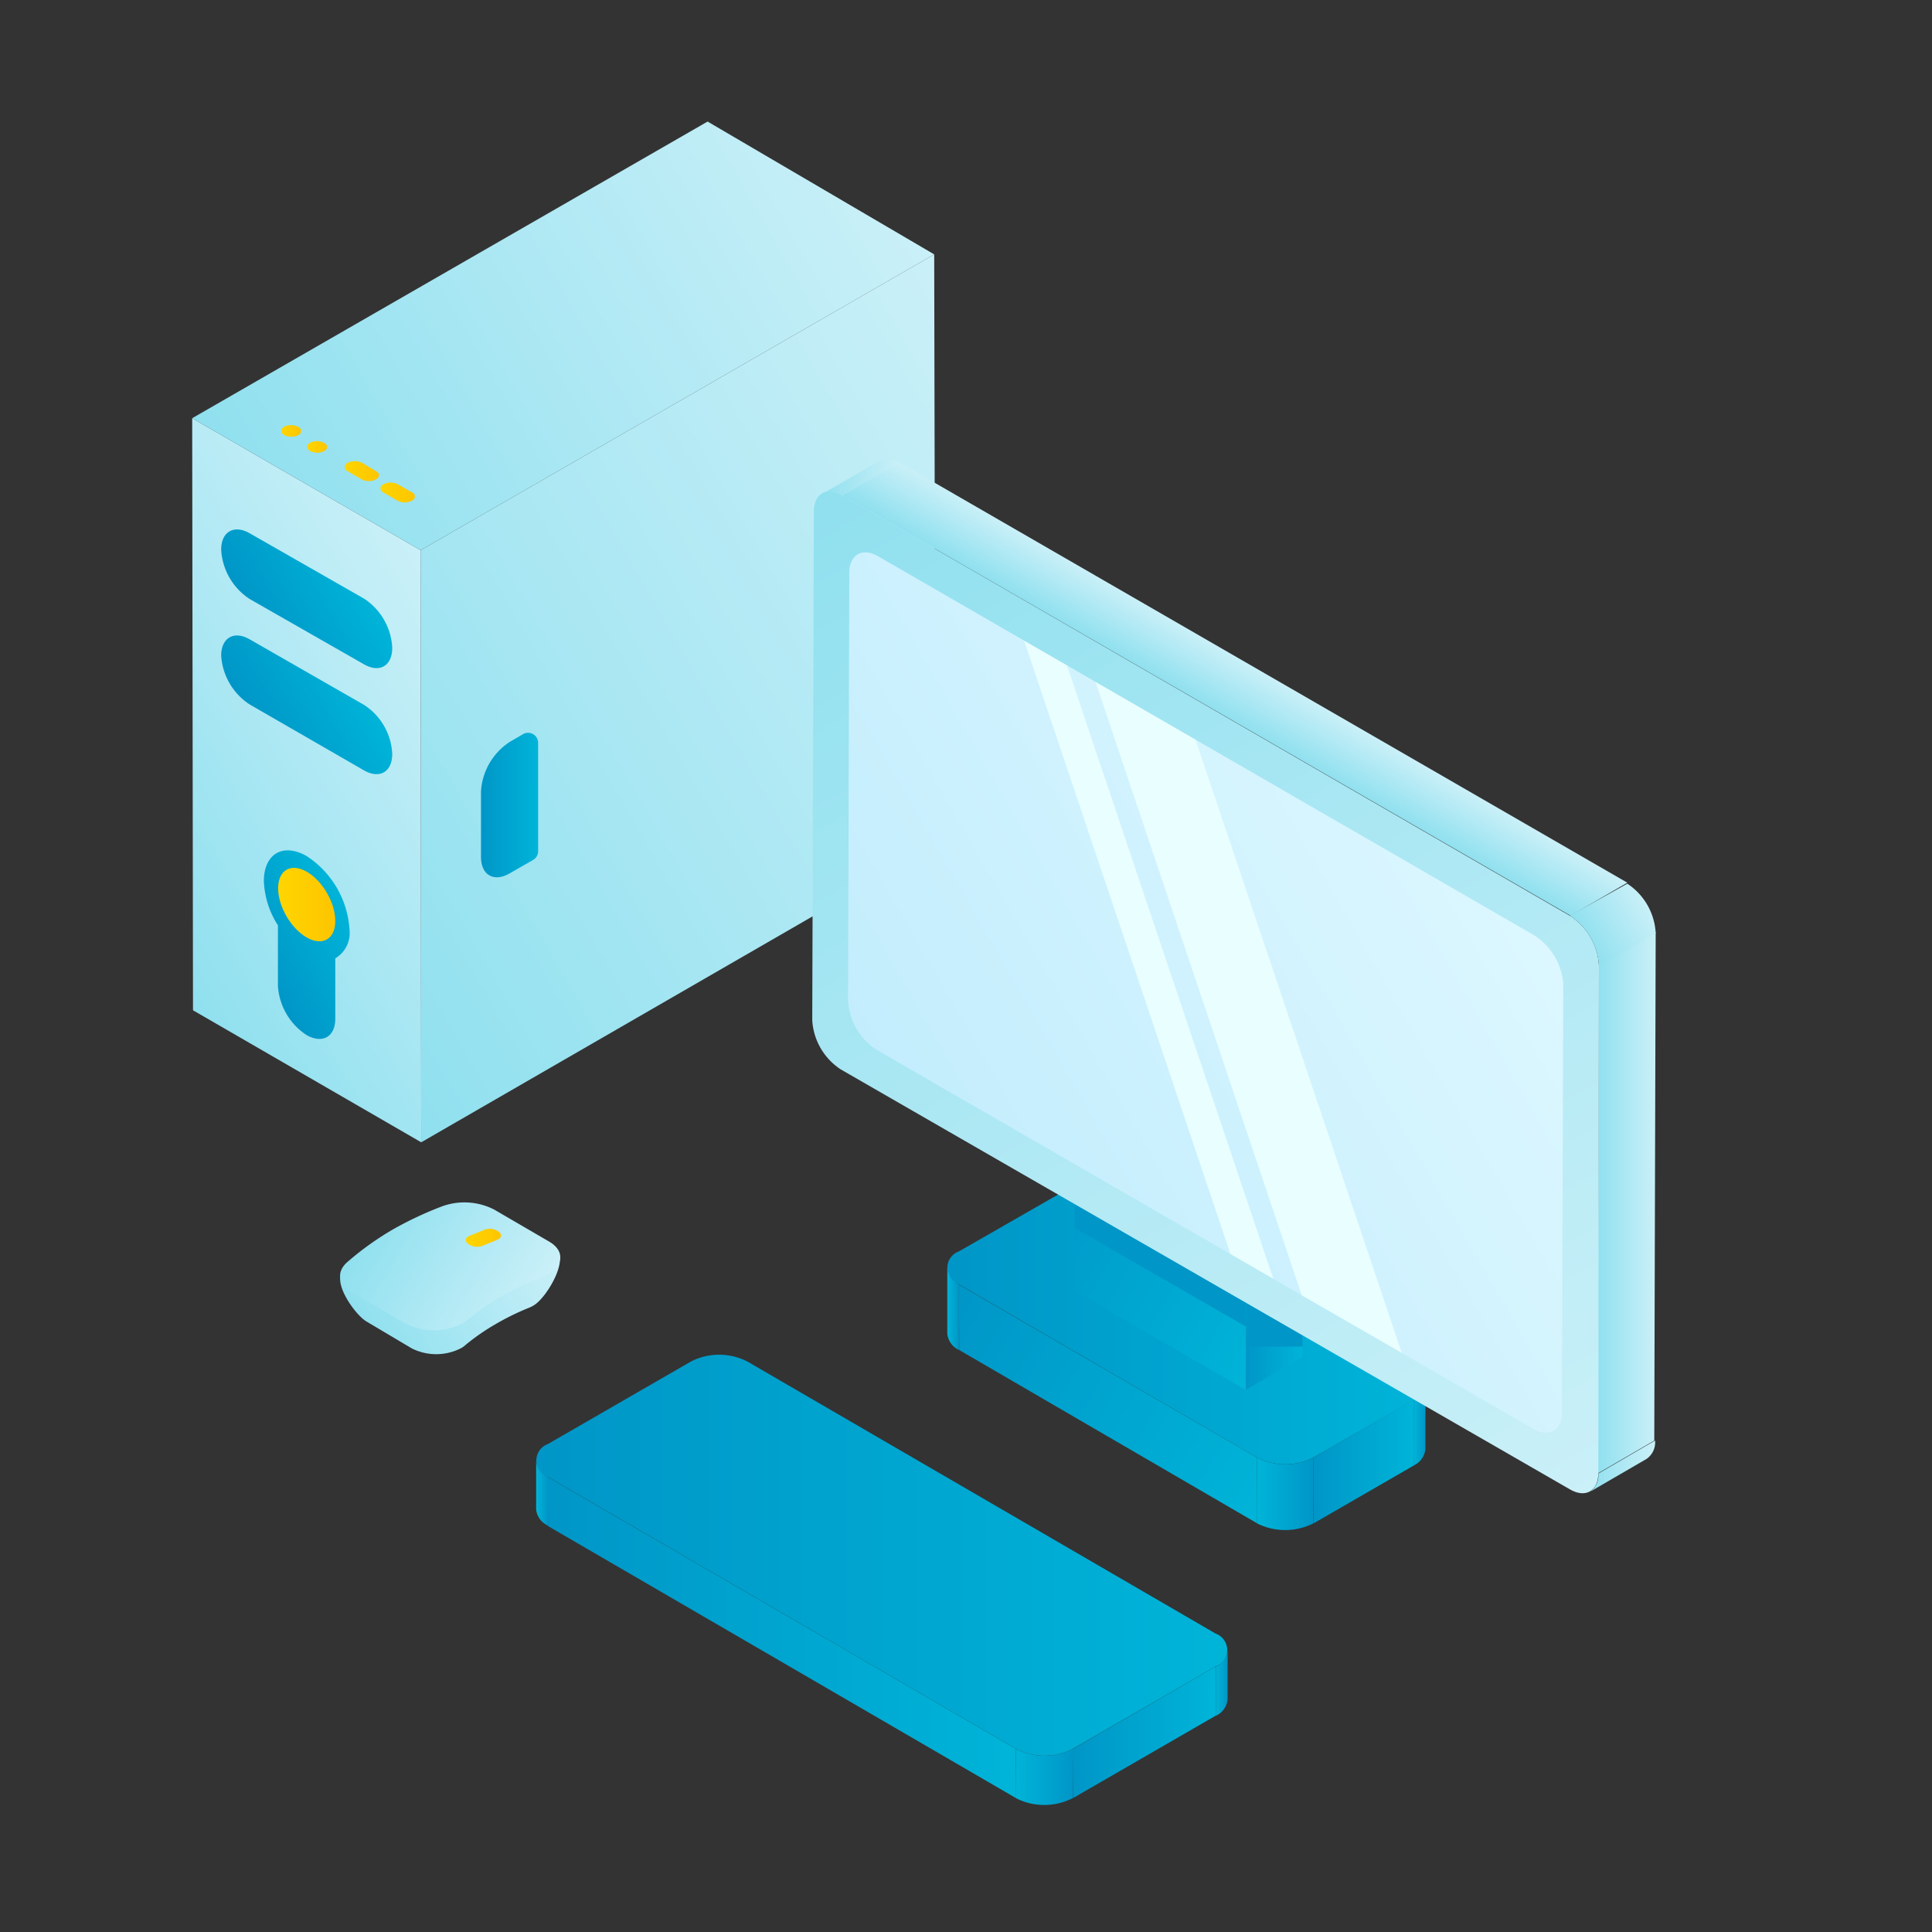 <svg xmlns="http://www.w3.org/2000/svg" xmlns:xlink="http://www.w3.org/1999/xlink" viewBox="0 0 96 96"><rect x="0" y="0" width="96" height="96" fill="#333333" stroke="none"/><defs><style>.cls-1{fill:url(#linear-gradient);}.cls-2{fill:url(#linear-gradient-2);}.cls-3{fill:#0096c7;}.cls-4{fill:url(#linear-gradient-3);}.cls-5{fill:url(#linear-gradient-4);}.cls-6{fill:url(#linear-gradient-5);}.cls-7{fill:url(#linear-gradient-6);}.cls-8{fill:url(#linear-gradient-7);}.cls-9{fill:url(#linear-gradient-8);}.cls-10{fill:url(#linear-gradient-9);}.cls-11{fill:url(#linear-gradient-10);}.cls-12{fill:url(#linear-gradient-11);}.cls-13{fill:url(#linear-gradient-12);}.cls-14{fill:url(#linear-gradient-13);}.cls-15{fill:url(#linear-gradient-14);}.cls-16{fill:url(#linear-gradient-15);}.cls-17{fill:url(#linear-gradient-16);}.cls-18{fill:url(#linear-gradient-17);}.cls-19{fill:url(#linear-gradient-18);}.cls-20{fill:url(#linear-gradient-19);}.cls-21{fill:url(#linear-gradient-20);}.cls-22{fill:url(#linear-gradient-21);}.cls-23{fill:url(#linear-gradient-22);}.cls-24{fill:url(#linear-gradient-23);}.cls-25{fill:url(#linear-gradient-24);}.cls-26{fill:url(#linear-gradient-25);}.cls-27{fill:url(#linear-gradient-26);}.cls-28{fill:url(#linear-gradient-27);}.cls-29{fill:url(#linear-gradient-28);}.cls-30{fill:#e9feff;}.cls-31{fill:url(#linear-gradient-29);}.cls-32{fill:url(#linear-gradient-30);}.cls-33{fill:url(#linear-gradient-31);}.cls-34{fill:url(#linear-gradient-32);}.cls-35{fill:url(#linear-gradient-33);}.cls-36{fill:url(#linear-gradient-34);}.cls-37{fill:url(#linear-gradient-35);}.cls-38{fill:url(#linear-gradient-36);}.cls-39{fill:url(#linear-gradient-37);}</style><linearGradient id="linear-gradient" x1="50.98" y1="65.87" x2="74.75" y2="65.87" gradientTransform="matrix(-1, 0, 0, 1, 121.82, 0)" gradientUnits="userSpaceOnUse"><stop offset="0" stop-color="#00b4d8"/><stop offset="1" stop-color="#0096c7"/></linearGradient><linearGradient id="linear-gradient-2" x1="57.07" y1="63.35" x2="59.92" y2="63.35" xlink:href="#linear-gradient"/><linearGradient id="linear-gradient-3" x1="57.8" y1="65.38" x2="70.52" y2="58.04" xlink:href="#linear-gradient"/><linearGradient id="linear-gradient-4" x1="47.07" y1="65.05" x2="47.66" y2="65.05" gradientTransform="matrix(1, 0, 0, 1, 0, 0)" xlink:href="#linear-gradient"/><linearGradient id="linear-gradient-5" x1="70.24" y1="70.78" x2="70.84" y2="70.78" gradientTransform="matrix(1, 0, 0, 1, 0, 0)" xlink:href="#linear-gradient"/><linearGradient id="linear-gradient-6" x1="58.64" y1="74.44" x2="74.88" y2="65.07" xlink:href="#linear-gradient"/><linearGradient id="linear-gradient-7" x1="51.57" y1="72.62" x2="56.54" y2="72.62" xlink:href="#linear-gradient"/><linearGradient id="linear-gradient-8" x1="62.45" y1="74.22" x2="65.28" y2="74.22" gradientTransform="matrix(1, 0, 0, 1, 0, 0)" xlink:href="#linear-gradient"/><linearGradient id="linear-gradient-9" x1="57.07" y1="56" x2="68.4" y2="56" gradientTransform="matrix(-1, 0, 0, 1, 121.82, 0)" gradientUnits="userSpaceOnUse"><stop offset="0" stop-color="#3e5368"/><stop offset="1" stop-color="#4d6c84"/></linearGradient><linearGradient id="linear-gradient-10" x1="69.04" y1="23.65" x2="107.26" y2="45.72" gradientTransform="matrix(-1, 0, 0, 1, 121.82, 0)" gradientUnits="userSpaceOnUse"><stop offset="0" stop-color="#caf0f8"/><stop offset="1" stop-color="#90e0ef"/></linearGradient><linearGradient id="linear-gradient-11" x1="97.38" y1="33.46" x2="115.77" y2="44.08" xlink:href="#linear-gradient-10"/><linearGradient id="linear-gradient-12" x1="78.25" y1="7.71" x2="109.43" y2="25.71" xlink:href="#linear-gradient-10"/><linearGradient id="linear-gradient-13" x1="104.16" y1="33.64" x2="108.99" y2="36.44" xlink:href="#linear-gradient"/><linearGradient id="linear-gradient-14" x1="104.16" y1="28.37" x2="108.99" y2="31.16" xlink:href="#linear-gradient"/><linearGradient id="linear-gradient-15" x1="18.9" y1="24.47" x2="20.6" y2="24.47" gradientUnits="userSpaceOnUse"><stop offset="0" stop-color="#ffd500"/><stop offset="1" stop-color="#fdc500"/></linearGradient><linearGradient id="linear-gradient-16" x1="17.13" y1="23.44" x2="18.83" y2="23.44" xlink:href="#linear-gradient-15"/><linearGradient id="linear-gradient-17" x1="15.26" y1="22.15" x2="16.26" y2="22.15" xlink:href="#linear-gradient-15"/><linearGradient id="linear-gradient-18" x1="13.97" y1="21.41" x2="14.97" y2="21.41" xlink:href="#linear-gradient-15"/><linearGradient id="linear-gradient-19" x1="104.28" y1="45.5" x2="108.89" y2="48.15" xlink:href="#linear-gradient"/><linearGradient id="linear-gradient-20" x1="13.82" y1="44.95" x2="16.66" y2="44.95" gradientTransform="translate(24.65 -1.57) rotate(30.16)" xlink:href="#linear-gradient-15"/><linearGradient id="linear-gradient-21" x1="95.07" y1="40" x2="97.92" y2="40" xlink:href="#linear-gradient"/><linearGradient id="linear-gradient-22" x1="94.82" y1="60.96" x2="103.66" y2="66.07" xlink:href="#linear-gradient-10"/><linearGradient id="linear-gradient-23" x1="95.49" y1="65.22" x2="103.44" y2="60.63" xlink:href="#linear-gradient-10"/><linearGradient id="linear-gradient-24" x1="23.14" y1="61.5" x2="24.89" y2="61.5" xlink:href="#linear-gradient-15"/><linearGradient id="linear-gradient-25" x1="39.55" y1="59.76" x2="42.44" y2="59.76" xlink:href="#linear-gradient-10"/><linearGradient id="linear-gradient-26" x1="59.75" y1="33.01" x2="61.17" y2="35.46" xlink:href="#linear-gradient-10"/><linearGradient id="linear-gradient-27" x1="46.4" y1="76.18" x2="77.42" y2="22.46" xlink:href="#linear-gradient-10"/><linearGradient id="linear-gradient-28" x1="48.12" y1="41.36" x2="75.7" y2="57.28" gradientTransform="matrix(-1, 0, 0, 1, 121.82, 0)" gradientUnits="userSpaceOnUse"><stop offset="0" stop-color="#dcf7ff"/><stop offset="1" stop-color="#c3edfd"/></linearGradient><linearGradient id="linear-gradient-29" x1="77.14" y1="23.7" x2="80.97" y2="23.7" xlink:href="#linear-gradient-10"/><linearGradient id="linear-gradient-30" x1="39.62" y1="72.85" x2="42.85" y2="72.85" xlink:href="#linear-gradient-10"/><linearGradient id="linear-gradient-31" x1="39.96" y1="44.92" x2="43.07" y2="46.72" xlink:href="#linear-gradient-10"/><linearGradient id="linear-gradient-32" x1="26.64" y1="74.2" x2="27.23" y2="74.2" gradientTransform="matrix(1, 0, 0, 1, 0, 0)" xlink:href="#linear-gradient"/><linearGradient id="linear-gradient-33" x1="60.4" y1="83.62" x2="60.99" y2="83.62" gradientTransform="matrix(1, 0, 0, 1, 0, 0)" xlink:href="#linear-gradient"/><linearGradient id="linear-gradient-34" x1="71.33" y1="81.37" x2="94.6" y2="81.37" xlink:href="#linear-gradient"/><linearGradient id="linear-gradient-35" x1="61.41" y1="86.08" x2="68.51" y2="86.08" xlink:href="#linear-gradient"/><linearGradient id="linear-gradient-36" x1="50.48" y1="88.3" x2="53.31" y2="88.3" gradientTransform="matrix(1, 0, 0, 1, 0, 0)" xlink:href="#linear-gradient"/><linearGradient id="linear-gradient-37" x1="60.83" y1="77.28" x2="95.18" y2="77.28" xlink:href="#linear-gradient"/></defs><g id="Layer_2" data-name="Layer 2"><path class="cls-1" d="M47.65,62.18a.87.87,0,0,0,0,1.64l14.8,8.6a3.08,3.08,0,0,0,2.82,0l5-2.86c.79-.46.79-1.19,0-1.64l-14.8-8.6a3.1,3.1,0,0,0-2.83,0Z"/><polygon class="cls-2" points="61.9 69.06 64.72 67.42 64.75 57.63 61.93 59.27 61.9 69.06"/><polygon class="cls-3" points="61.93 59.27 64.75 57.63 64.72 66.91 61.91 66.92 61.93 59.27"/><polygon class="cls-4" points="53.42 54.36 53.39 64.15 61.9 69.06 61.93 59.27 53.42 54.36"/><polygon class="cls-3" points="53.42 54.36 61.93 59.27 61.91 65.92 53.4 61.01 53.42 54.36"/><path class="cls-5" d="M47.07,63v3.26a1,1,0,0,0,.58.82V63.82a1,1,0,0,1-.58-.81"/><path class="cls-6" d="M70.24,69.56v3.26a1,1,0,0,0,.59-.83V68.73a1,1,0,0,1-.59.83"/><polygon class="cls-7" points="47.65 63.83 47.66 67.08 62.46 75.69 62.45 72.42 47.65 63.83"/><polygon class="cls-8" points="65.27 72.42 65.28 75.69 70.25 72.82 70.24 69.56 65.27 72.42"/><path class="cls-9" d="M65.27,72.42v3.27a3.11,3.11,0,0,1-2.82,0V72.42A3.08,3.08,0,0,0,65.27,72.42Z"/><polygon class="cls-10" points="61.93 59.27 64.75 57.63 56.24 52.72 53.42 54.36 61.93 59.27"/><polygon class="cls-11" points="20.9 27.34 20.93 56.76 46.48 42.01 46.42 12.64 20.9 27.34"/><polygon class="cls-12" points="9.55 20.78 9.59 50.2 20.93 56.76 20.9 27.34 9.55 20.78"/><polygon class="cls-13" points="9.55 20.78 20.9 27.34 46.42 12.64 35.16 6.04 9.55 20.78"/><path class="cls-14" d="M12.41,31.77c-.78-.45-1.42-.08-1.42.81A3.13,3.13,0,0,0,12.4,35l5.67,3.27c.79.46,1.42.09,1.42-.81a3.07,3.07,0,0,0-1.41-2.44Z"/><path class="cls-15" d="M12.41,26.5c-.78-.45-1.42-.08-1.42.81a3.13,3.13,0,0,0,1.41,2.45L18.07,33c.79.46,1.42.09,1.42-.81a3.1,3.1,0,0,0-1.41-2.45Z"/><path class="cls-16" d="M19.05,24.06c-.19.11-.2.3,0,.41l.7.41a.77.77,0,0,0,.71,0,.22.22,0,0,0,0-.42l-.7-.4A.81.81,0,0,0,19.05,24.06Z"/><path class="cls-17" d="M17.27,23a.22.22,0,0,0,0,.41l.7.41a.77.77,0,0,0,.71,0c.19-.11.21-.3,0-.41L18,23A.83.83,0,0,0,17.27,23Z"/><path class="cls-18" d="M15.41,22c-.19.11-.21.29,0,.41a.75.75,0,0,0,.7,0c.19-.11.2-.29,0-.4A.77.77,0,0,0,15.41,22Z"/><path class="cls-19" d="M14.12,21.2c-.19.12-.2.3,0,.42a.78.78,0,0,0,.7,0,.22.22,0,0,0,0-.41A.8.8,0,0,0,14.12,21.2Z"/><path class="cls-20" d="M15.24,42.54c-1.17-.67-2.12-.12-2.13,1.23a4.38,4.38,0,0,0,.7,2.21v3a3.15,3.15,0,0,0,1.42,2.45c.79.45,1.43.09,1.43-.81v-3a1.46,1.46,0,0,0,.71-1.39A4.71,4.71,0,0,0,15.24,42.54Z"/><ellipse class="cls-21" cx="15.24" cy="44.95" rx="1.16" ry="2" transform="translate(-20.52 13.74) rotate(-30.16)"/><path class="cls-22" d="M25.32,36.87a3.16,3.16,0,0,0-1.42,2.46v3.25c0,.9.64,1.27,1.42.82l1.17-.67a.5.5,0,0,0,.25-.44V36.92a.5.5,0,0,0-.75-.44Z"/><path class="cls-23" d="M20,63c-.72.41-2.33-.36-2.93.15s.56,2.18,1.15,2.52L20.46,67a2.7,2.7,0,0,0,2.43,0,1,1,0,0,0,.23-.16,10.64,10.64,0,0,1,1.43-1A12.6,12.6,0,0,1,26.24,65a1.69,1.69,0,0,0,.27-.13c.66-.38,1.78-2.33,1.1-2.73l-3.39,0A2.78,2.78,0,0,0,22,62,15,15,0,0,0,20,63Z"/><path class="cls-24" d="M19.54,61.08a14.66,14.66,0,0,0-2.28,1.63c-.54.47-.48,1.09.21,1.49l2.67,1.56a3.12,3.12,0,0,0,2.84,0,1.85,1.85,0,0,0,.27-.19,12.57,12.57,0,0,1,1.66-1.16,15.1,15.1,0,0,1,2-.94,1.48,1.48,0,0,0,.31-.15c.77-.44.86-1.17.06-1.63l-2.73-1.59A3.25,3.25,0,0,0,22,59.93,17.68,17.68,0,0,0,19.54,61.08Z"/><path class="cls-25" d="M23.32,61.41c-.2.08-.24.26-.06.4a.79.79,0,0,0,.7.1l.76-.31c.21-.09.23-.26.06-.4a.75.75,0,0,0-.69-.1Z"/><polygon class="cls-26" points="79.38 73.22 82.2 71.58 82.27 46.31 79.45 47.95 79.38 73.22"/><polygon class="cls-27" points="78.04 45.5 80.86 43.86 44.68 22.97 41.86 24.61 78.04 45.5"/><path class="cls-28" d="M41.86,24.61c-.78-.45-1.42-.09-1.42.81l-.08,25.27a3.14,3.14,0,0,0,1.42,2.45L78,74c.78.46,1.42.09,1.42-.81L79.45,48A3.14,3.14,0,0,0,78,45.5Z"/><path class="cls-29" d="M43.63,27.64c-.78-.45-1.42-.08-1.43.81l-.06,21.26a3.13,3.13,0,0,0,1.41,2.45L76.19,71c.78.45,1.42.09,1.42-.81l.07-21.25a3.14,3.14,0,0,0-1.42-2.45Z"/><polygon class="cls-30" points="69.65 67.22 64.68 64.36 54.44 33.89 59.41 36.76 69.65 67.22"/><polygon class="cls-30" points="63.27 63.54 61.14 62.31 50.89 31.84 53.02 33.07 63.27 63.54"/><path class="cls-31" d="M41.86,24.61,44.68,23a1,1,0,0,0-1-.09l-2.82,1.63a1,1,0,0,1,1,.1"/><path class="cls-32" d="M79,74.13l2.82-1.64a1,1,0,0,0,.42-.91l-2.82,1.64A1,1,0,0,1,79,74.13Z"/><path class="cls-33" d="M79.45,48l2.82-1.64a3.14,3.14,0,0,0-1.41-2.45L78,45.5A3.14,3.14,0,0,1,79.45,48"/><path class="cls-34" d="M26.64,72.57V75a1,1,0,0,0,.59.81V73.39A1,1,0,0,1,26.64,72.57Z"/><path class="cls-35" d="M61,84.43V82a1,1,0,0,1-.59.82v2.44A1,1,0,0,0,61,84.43Z"/><polygon class="cls-36" points="27.22 73.39 27.23 75.83 50.49 89.35 50.48 86.9 27.22 73.39"/><polygon class="cls-37" points="53.3 86.91 53.31 89.35 60.41 85.25 60.4 82.81 53.3 86.91"/><path class="cls-38" d="M50.48,86.9v2.45a3.11,3.11,0,0,0,2.82,0V86.9a3.08,3.08,0,0,1-2.82,0"/><path class="cls-39" d="M27.23,71.75a.87.87,0,0,0,0,1.64L50.48,86.9a3.08,3.08,0,0,0,2.82,0l7.1-4.09a.87.87,0,0,0,0-1.64L37.15,67.66a3.07,3.07,0,0,0-2.83,0Z"/></g></svg>